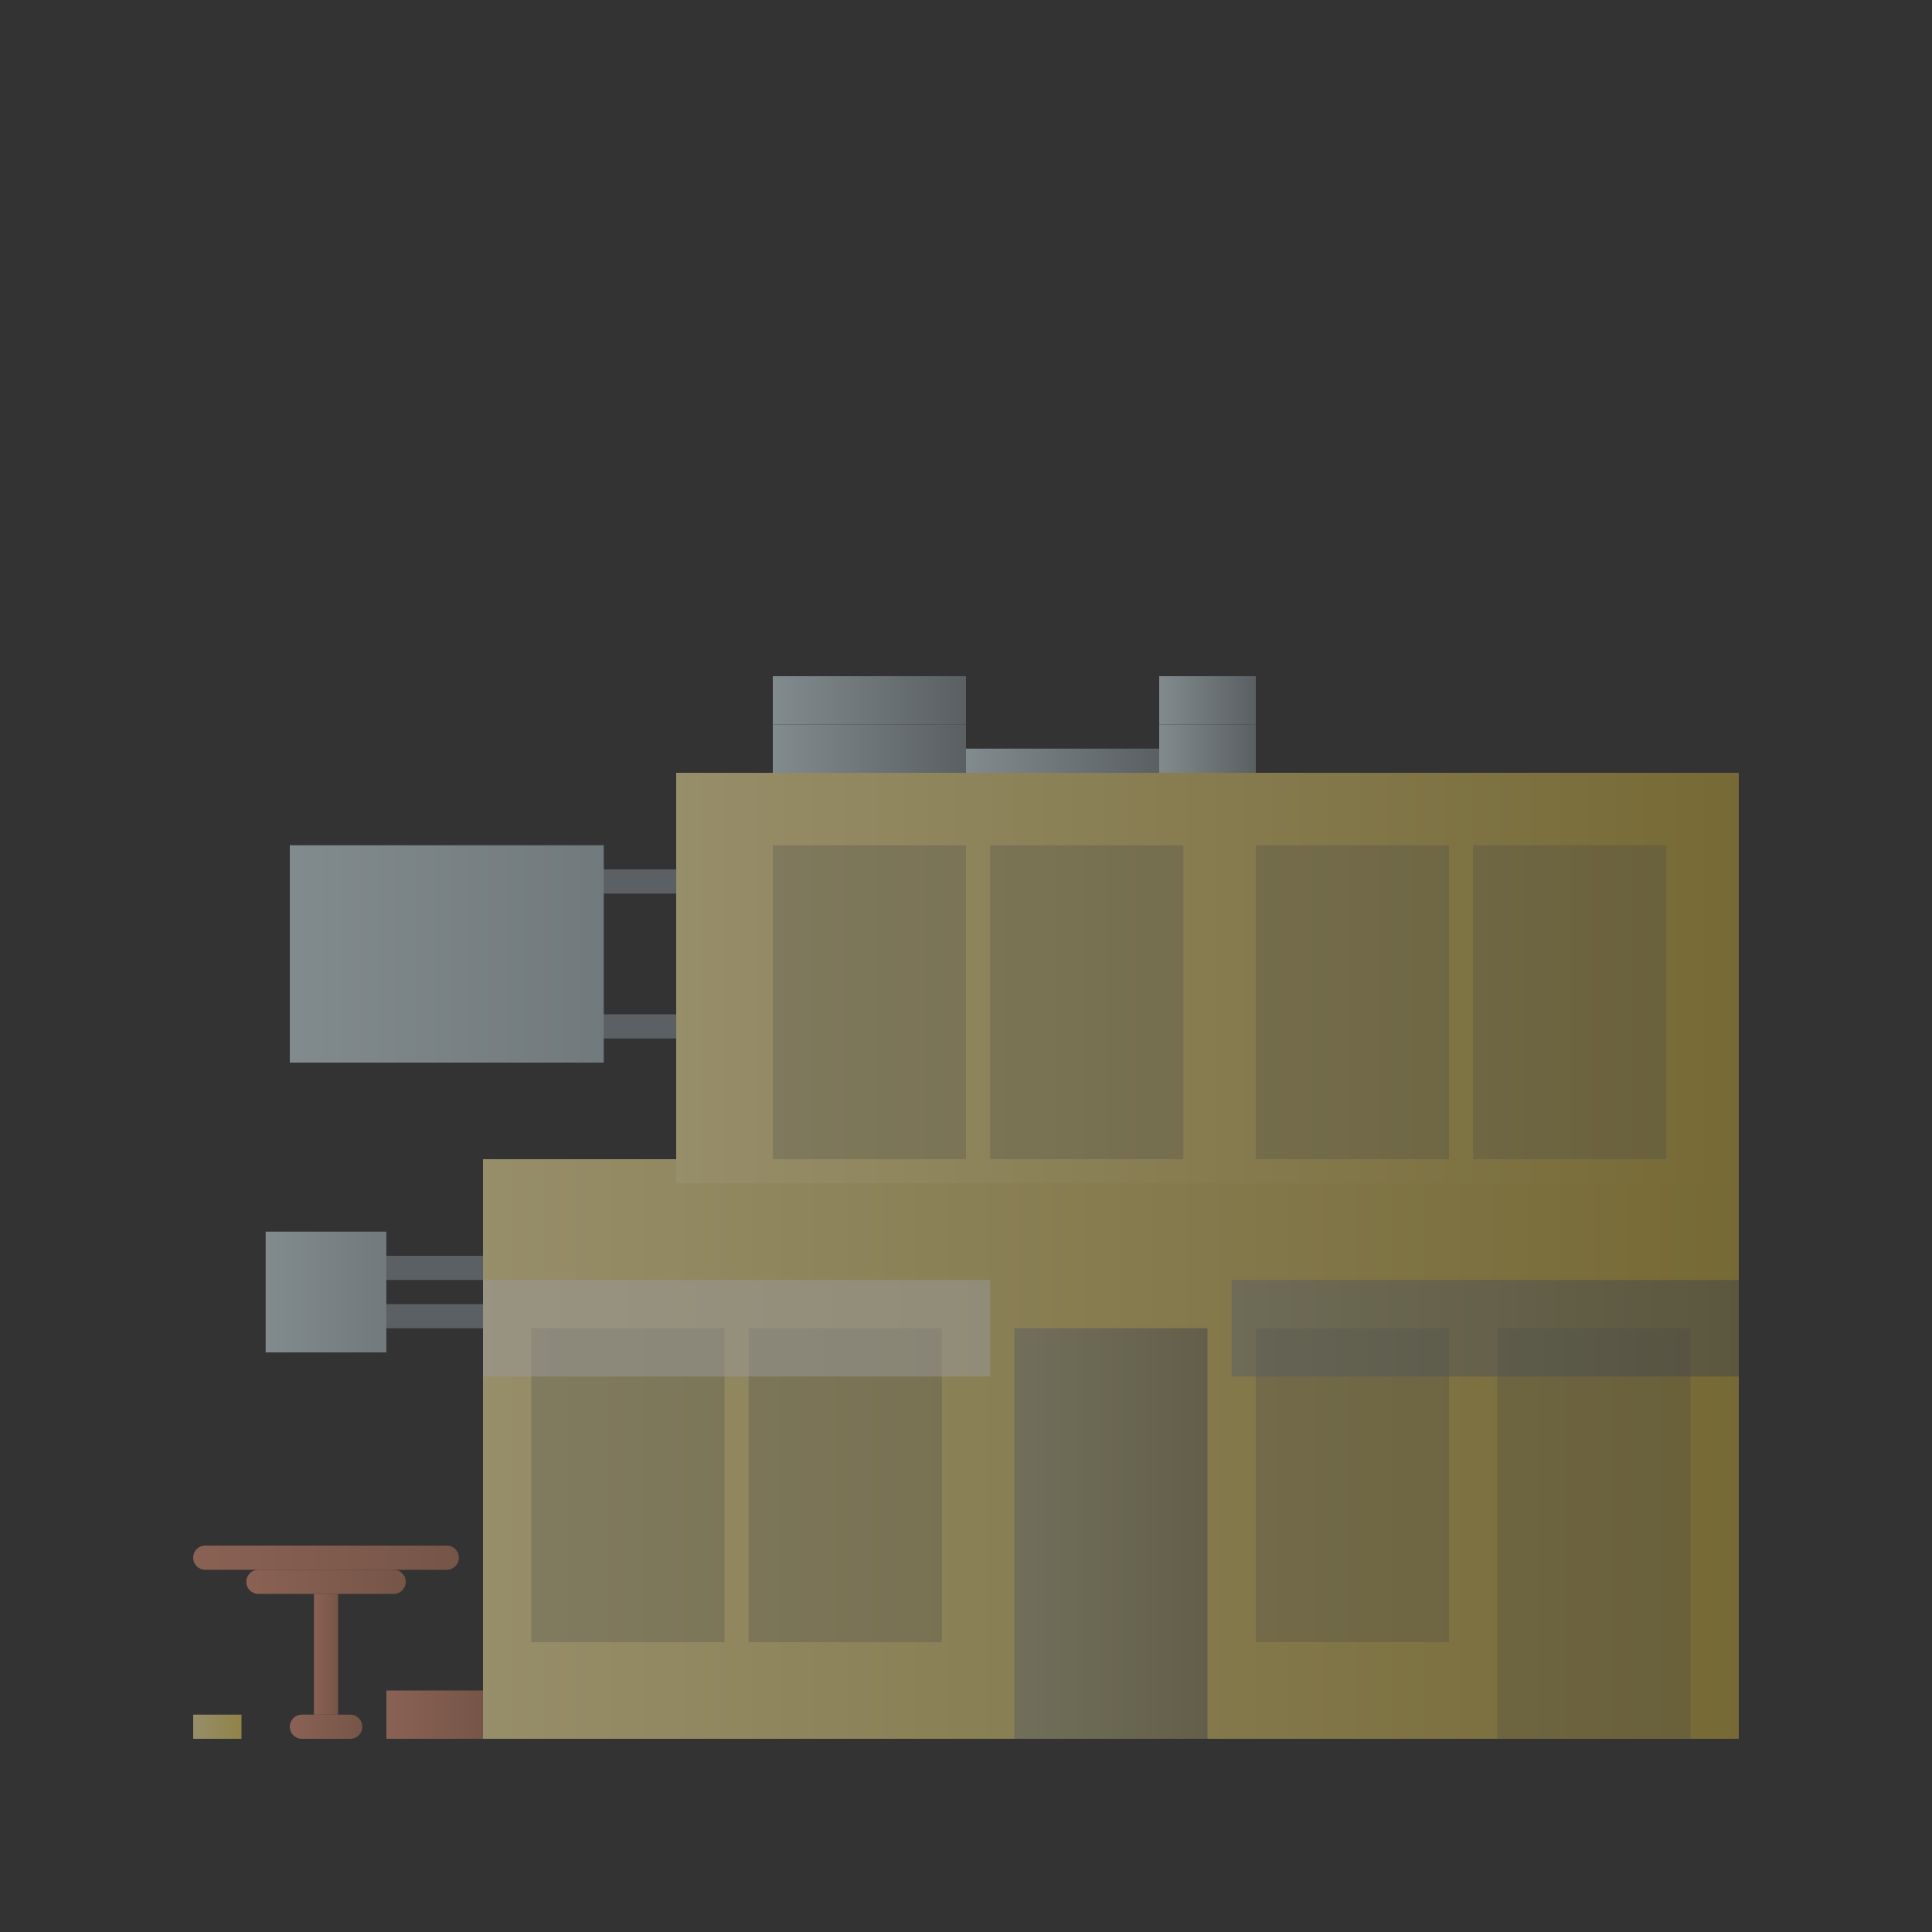 <?xml version="1.0" encoding="utf-8"?>
<!-- Generator: Adobe Illustrator 23.1.1, SVG Export Plug-In . SVG Version: 6.00 Build 0)  -->
<svg version="1.1" id="Options" xmlns="http://www.w3.org/2000/svg" xmlns:xlink="http://www.w3.org/1999/xlink" x="0px" y="0px"
	 viewBox="0 0 400 400" style="enable-background:new 0 0 400 400;" xml:space="preserve">
<rect x="0" y="0" width="400" height="400" fill="#333333" stroke="none"/>
<style type="text/css">
	.st0{fill:none;}
	.st1{opacity:0.5;}
	.st2{fill:url(#SVGID_1_);}
	.st3{fill:url(#SVGID_2_);}
	.st4{opacity:0.25;fill:#50565B;enable-background:new    ;}
	.st5{opacity:0.5;fill:url(#SVGID_3_);enable-background:new    ;}
	.st6{opacity:0.5;fill:#FFFFFF;enable-background:new    ;}
	.st7{opacity:0.5;fill:url(#SVGID_4_);enable-background:new    ;}
	.st8{fill:url(#SVGID_5_);}
	.st9{fill:url(#SVGID_6_);}
	.st10{fill:url(#SVGID_7_);}
	.st11{fill:url(#SVGID_8_);}
	.st12{fill:#828E93;}
	.st13{fill:url(#SVGID_9_);}
	.st14{fill:url(#SVGID_10_);}
	.st15{fill:url(#SVGID_11_);}
	.st16{fill:url(#SVGID_12_);}
	.st17{fill:url(#SVGID_13_);}
	.st18{fill:url(#SVGID_14_);}
	.st19{fill:url(#SVGID_15_);}
	.st20{fill:url(#SVGID_16_);}
	.st21{fill:url(#SVGID_17_);}
</style>
<title>Artboard 2 copy 11</title>
<rect class="st0" width="400" height="400"/>
<g class="st1">
	
		<linearGradient id="SVGID_1_" gradientUnits="userSpaceOnUse" x1="100" y1="102" x2="360" y2="102" gradientTransform="matrix(1 0 0 -1 0 402)">
		<stop  offset="0" style="stop-color:#FBEAA1"/>
		<stop  offset="1" style="stop-color:#B9A038"/>
	</linearGradient>
	<rect x="100" y="240" class="st2" width="260" height="120"/>
	
		<linearGradient id="SVGID_2_" gradientUnits="userSpaceOnUse" x1="140" y1="199.5" x2="360" y2="199.5" gradientTransform="matrix(1 0 0 -1 0 402)">
		<stop  offset="0" style="stop-color:#FBEAA1"/>
		<stop  offset="1" style="stop-color:#B9A038"/>
	</linearGradient>
	<rect x="140" y="160" class="st3" width="220" height="85"/>
	<rect x="110" y="275" class="st4" width="40" height="65"/>
	<rect x="155" y="275" class="st4" width="40" height="65"/>
	<rect x="160" y="175" class="st4" width="40" height="65"/>
	<rect x="205" y="175" class="st4" width="40" height="65"/>
	<rect x="260" y="175" class="st4" width="40" height="65"/>
	<rect x="305" y="175" class="st4" width="40" height="65"/>
	<rect x="260" y="275" class="st4" width="40" height="65"/>
	
		<linearGradient id="SVGID_3_" gradientUnits="userSpaceOnUse" x1="210" y1="84.5" x2="250" y2="84.5" gradientTransform="matrix(1 0 0 -1 0 402)">
		<stop  offset="0" style="stop-color:#818D92"/>
		<stop  offset="1" style="stop-color:#50565B"/>
	</linearGradient>
	<rect x="210" y="275" class="st5" width="40" height="85"/>
	<rect x="310" y="275" class="st4" width="40" height="85"/>
	<rect x="100" y="265" class="st6" width="105" height="20"/>
	<linearGradient id="SVGID_4_" gradientUnits="userSpaceOnUse" x1="255" y1="275" x2="360" y2="275">
		<stop  offset="0" style="stop-color:#818D92"/>
		<stop  offset="1" style="stop-color:#50565B"/>
	</linearGradient>
	<rect x="255" y="265" class="st7" width="105" height="20"/>
	
		<linearGradient id="SVGID_5_" gradientUnits="userSpaceOnUse" x1="40" y1="79.5" x2="95" y2="79.5" gradientTransform="matrix(1 0 0 -1 0 402)">
		<stop  offset="0" style="stop-color:#E19176"/>
		<stop  offset="1" style="stop-color:#B9785D"/>
	</linearGradient>
	<path class="st8" d="M42.5,320h50c1.4,0,2.5,1.1,2.5,2.5l0,0c0,1.4-1.1,2.5-2.5,2.5h-50c-1.4,0-2.5-1.1-2.5-2.5l0,0
		C40,321.1,41.1,320,42.5,320z"/>
	
		<linearGradient id="SVGID_6_" gradientUnits="userSpaceOnUse" x1="51" y1="74.5" x2="84" y2="74.5" gradientTransform="matrix(1 0 0 -1 0 402)">
		<stop  offset="0" style="stop-color:#E19176"/>
		<stop  offset="1" style="stop-color:#B9785D"/>
	</linearGradient>
	<path class="st9" d="M53.5,325h28c1.4,0,2.5,1.1,2.5,2.5l0,0c0,1.4-1.1,2.5-2.5,2.5h-28c-1.4,0-2.5-1.1-2.5-2.5l0,0
		C51,326.1,52.1,325,53.5,325z"/>
	
		<linearGradient id="SVGID_7_" gradientUnits="userSpaceOnUse" x1="60" y1="44.5" x2="75" y2="44.5" gradientTransform="matrix(1 0 0 -1 0 402)">
		<stop  offset="0" style="stop-color:#E19176"/>
		<stop  offset="1" style="stop-color:#B9785D"/>
	</linearGradient>
	<path class="st10" d="M62.5,355h10c1.4,0,2.5,1.1,2.5,2.5l0,0c0,1.4-1.1,2.5-2.5,2.5h-10c-1.4,0-2.5-1.1-2.5-2.5l0,0
		C60,356.1,61.1,355,62.5,355z"/>
	
		<linearGradient id="SVGID_8_" gradientUnits="userSpaceOnUse" x1="65" y1="59.5" x2="70" y2="59.5" gradientTransform="matrix(1 0 0 -1 0 402)">
		<stop  offset="0" style="stop-color:#E19176"/>
		<stop  offset="1" style="stop-color:#B9785D"/>
	</linearGradient>
	<rect x="65" y="330" class="st11" width="5" height="25"/>
	<rect x="80" y="260" class="st12" width="20" height="5"/>
	<rect x="80" y="270" class="st12" width="20" height="5"/>
	
		<linearGradient id="SVGID_9_" gradientUnits="userSpaceOnUse" x1="55" y1="134.5" x2="80" y2="134.5" gradientTransform="matrix(1 0 0 -1 0 402)">
		<stop  offset="1.472383e-03" style="stop-color:#D0E2E7"/>
		<stop  offset="1" style="stop-color:#AFC0C5"/>
	</linearGradient>
	<rect x="55" y="255" class="st13" width="25" height="25"/>
	<rect x="120" y="180" class="st12" width="20" height="5"/>
	<rect x="120" y="210" class="st12" width="20" height="5"/>
	
		<linearGradient id="SVGID_10_" gradientUnits="userSpaceOnUse" x1="60" y1="204.5" x2="125" y2="204.5" gradientTransform="matrix(1 0 0 -1 0 402)">
		<stop  offset="1.472383e-03" style="stop-color:#D0E2E7"/>
		<stop  offset="1" style="stop-color:#AFC0C5"/>
	</linearGradient>
	<rect x="60" y="175" class="st14" width="65" height="45"/>
	
		<linearGradient id="SVGID_11_" gradientUnits="userSpaceOnUse" x1="160" y1="257" x2="200" y2="257" gradientTransform="matrix(1 0 0 -1 0 402)">
		<stop  offset="1.472383e-03" style="stop-color:#D0E2E7"/>
		<stop  offset="1" style="stop-color:#818D92"/>
	</linearGradient>
	<rect x="160" y="140" class="st15" width="40" height="10"/>
	
		<linearGradient id="SVGID_12_" gradientUnits="userSpaceOnUse" x1="160" y1="247" x2="200" y2="247" gradientTransform="matrix(1 0 0 -1 0 402)">
		<stop  offset="1.472383e-03" style="stop-color:#D0E2E7"/>
		<stop  offset="1" style="stop-color:#818D92"/>
	</linearGradient>
	<rect x="160" y="150" class="st16" width="40" height="10"/>
	
		<linearGradient id="SVGID_13_" gradientUnits="userSpaceOnUse" x1="240" y1="257" x2="260" y2="257" gradientTransform="matrix(1 0 0 -1 0 402)">
		<stop  offset="1.472383e-03" style="stop-color:#D0E2E7"/>
		<stop  offset="1" style="stop-color:#818D92"/>
	</linearGradient>
	<rect x="240" y="140" class="st17" width="20" height="10"/>
	
		<linearGradient id="SVGID_14_" gradientUnits="userSpaceOnUse" x1="240" y1="247" x2="260" y2="247" gradientTransform="matrix(1 0 0 -1 0 402)">
		<stop  offset="1.472383e-03" style="stop-color:#D0E2E7"/>
		<stop  offset="1" style="stop-color:#818D92"/>
	</linearGradient>
	<rect x="240" y="150" class="st18" width="20" height="10"/>
	
		<linearGradient id="SVGID_15_" gradientUnits="userSpaceOnUse" x1="200" y1="244.5" x2="240" y2="244.5" gradientTransform="matrix(1 0 0 -1 0 402)">
		<stop  offset="1.472383e-03" style="stop-color:#D0E2E7"/>
		<stop  offset="1" style="stop-color:#818D92"/>
	</linearGradient>
	<rect x="200" y="155" class="st19" width="40" height="5"/>
	
		<linearGradient id="SVGID_16_" gradientUnits="userSpaceOnUse" x1="80" y1="47" x2="100" y2="47" gradientTransform="matrix(1 0 0 -1 0 402)">
		<stop  offset="0" style="stop-color:#E19176"/>
		<stop  offset="1" style="stop-color:#B9785D"/>
	</linearGradient>
	<rect x="80" y="350" class="st20" width="20" height="10"/>
	
		<linearGradient id="SVGID_17_" gradientUnits="userSpaceOnUse" x1="40" y1="44.5" x2="50" y2="44.5" gradientTransform="matrix(1 0 0 -1 0 402)">
		<stop  offset="0" style="stop-color:#FBEAA1"/>
		<stop  offset="1" style="stop-color:#EED25E"/>
	</linearGradient>
	<rect x="40" y="355" class="st21" width="10" height="5"/>
</g>
</svg>
